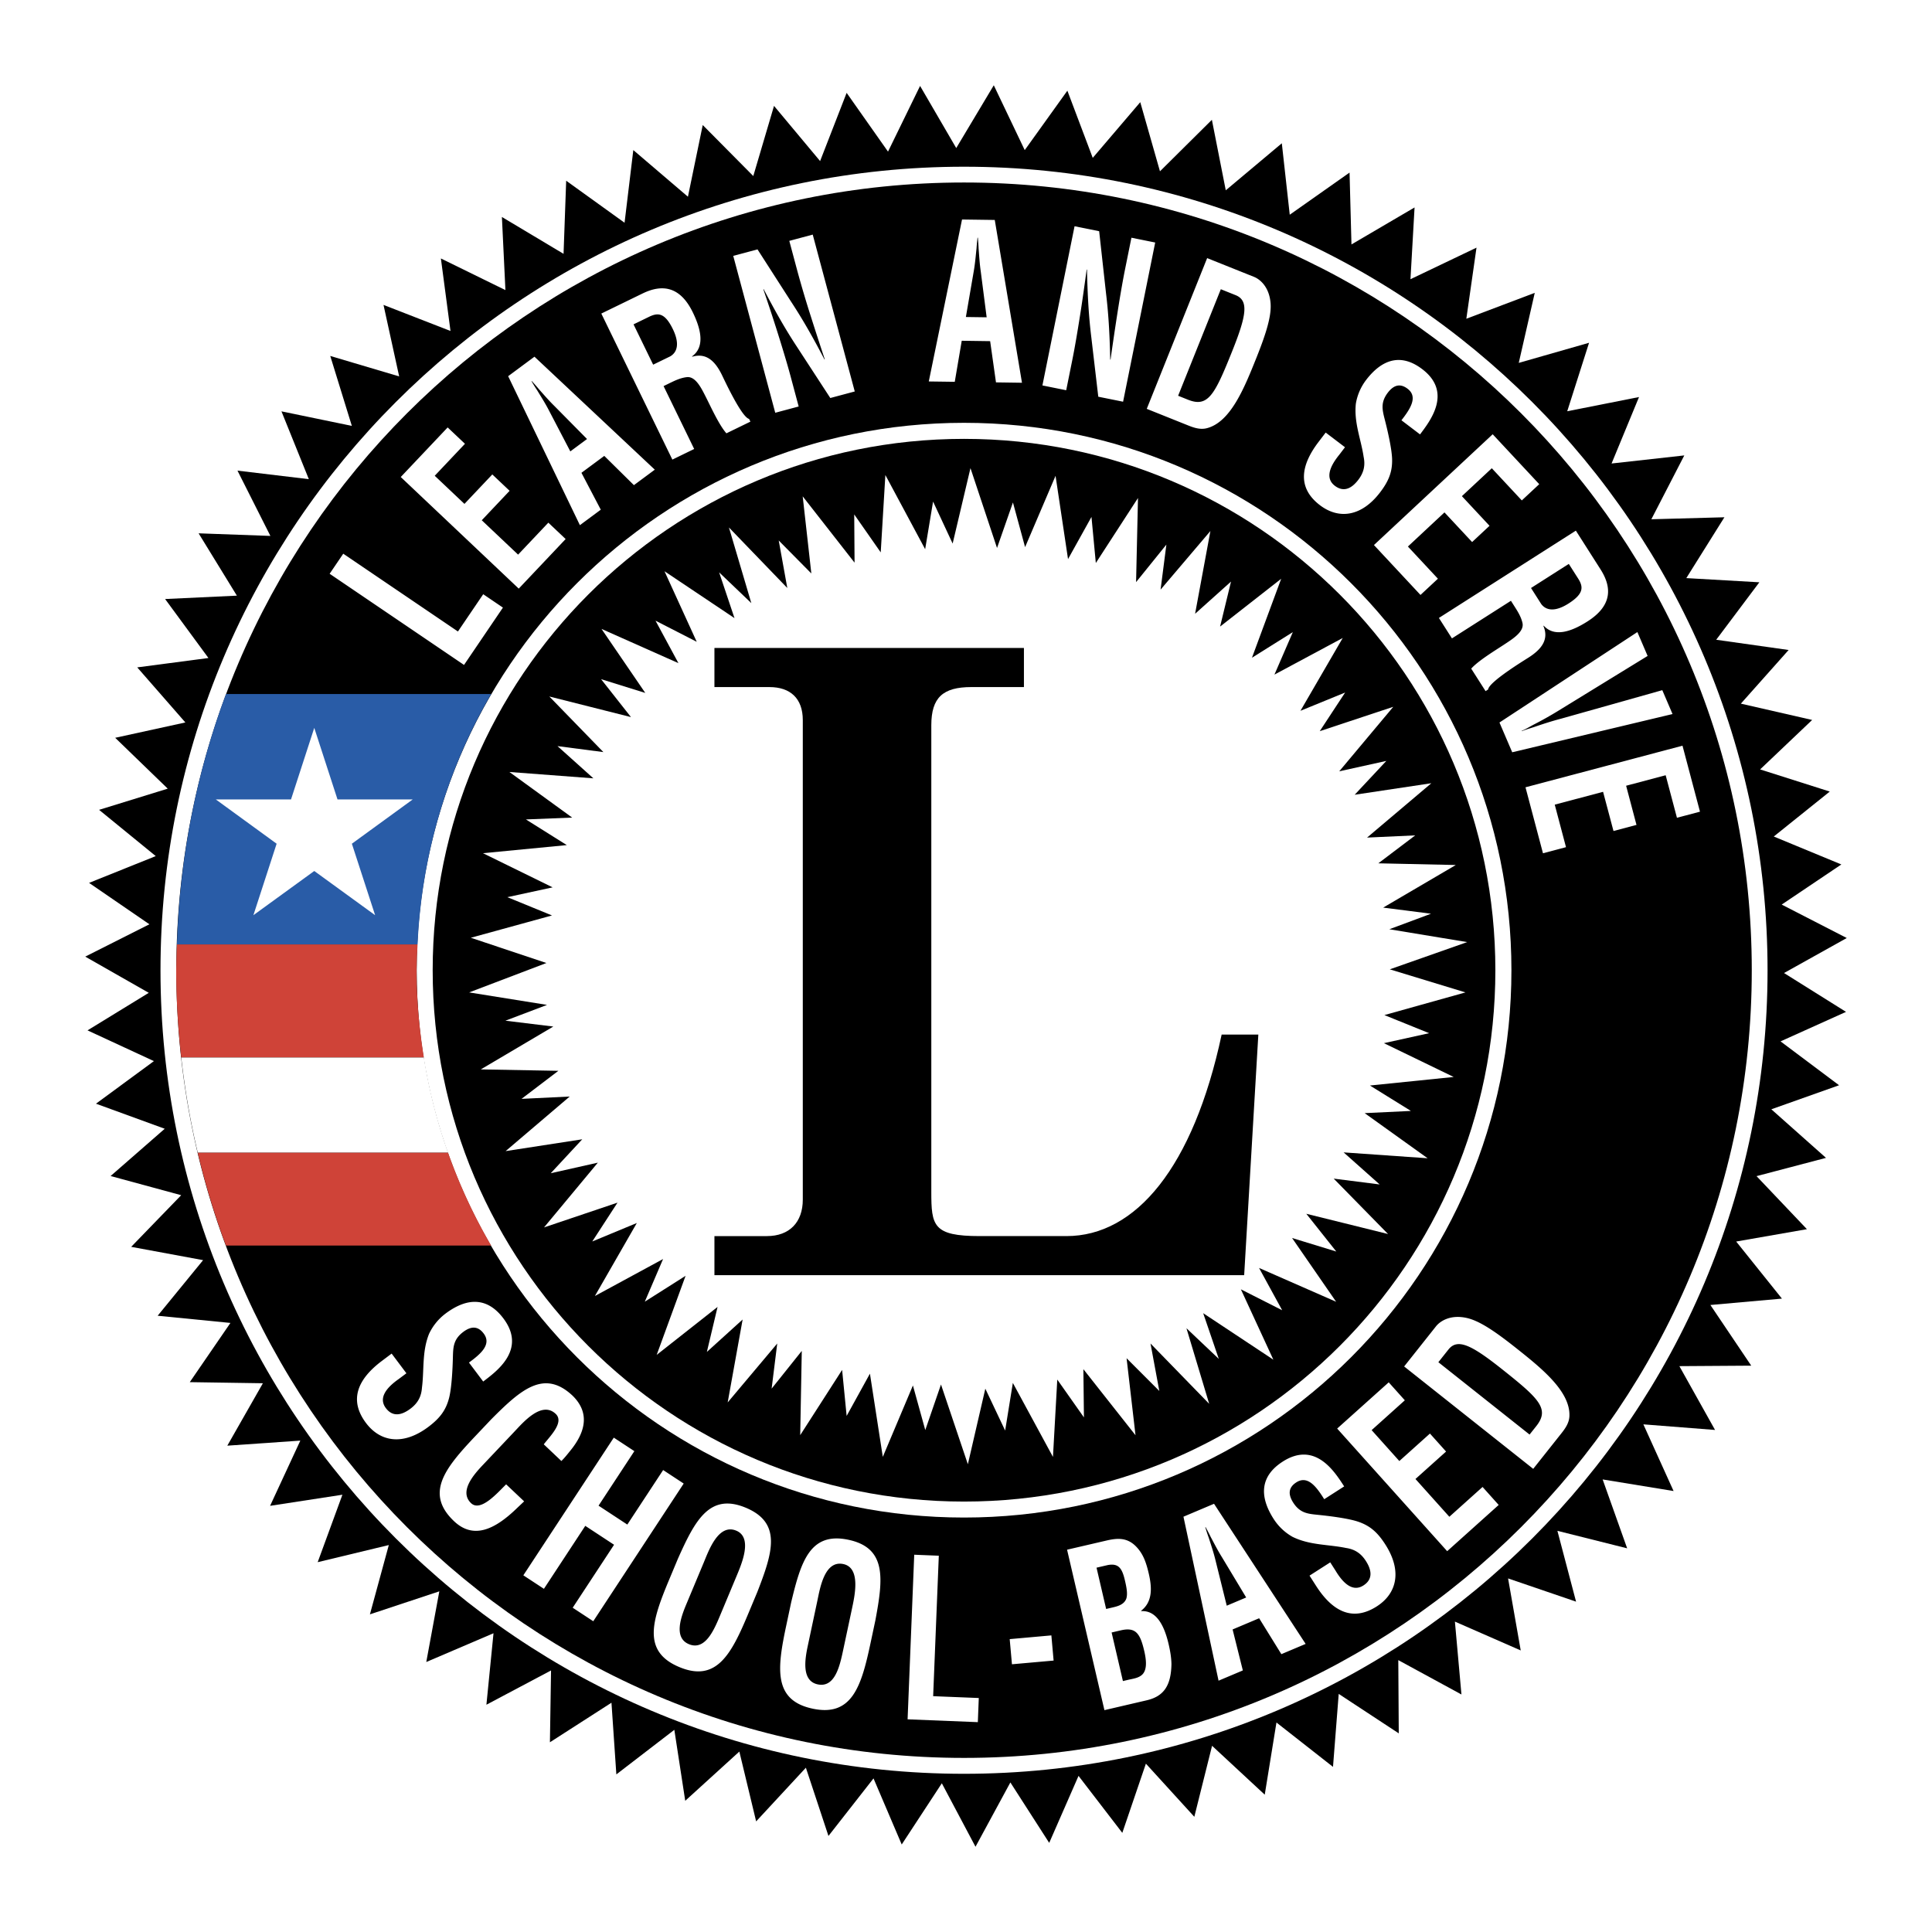 <svg xmlns="http://www.w3.org/2000/svg" width="2500" height="2500" viewBox="0 0 192.756 192.756"><g fill-rule="evenodd" clip-rule="evenodd"><path fill="#fff" d="M0 0h192.756v192.756H0V0z"/><path d="M75.156 17.562l2.068-6.997 4.598 5.506 2.647-6.807 4.128 5.863 3.199-6.555 3.608 6.2 3.746-6.265 3.088 6.47 4.254-5.93 2.531 6.703 4.741-5.556 1.966 6.896 5.18-5.137 1.385 7.033 5.592-4.691.791 7.127 5.967-4.204.191 7.169 6.295-3.69-.408 7.159 6.588-3.149-1.014 7.093 6.826-2.584-1.596 6.989 7.014-2.007-2.178 6.832 7.162-1.418-2.738 6.631 7.256-.807-3.287 6.37 7.289-.199-3.801 6.07 7.287.417-4.304 5.733 7.224 1.022-4.765 5.353 7.113 1.628-5.192 4.935 6.95 2.209-5.588 4.485 6.742 2.788-5.951 4.003 6.492 3.336-6.26 3.493 6.186 3.875-6.533 2.944 5.839 4.377-6.757 2.399 5.453 4.847-6.93 1.822 5.027 5.292-7.058 1.233 4.564 5.694-7.137.637 4.075 6.053-7.17.048 3.56 6.367-7.152-.56 3.014 6.653-7.077-1.157 2.446 6.874-6.959-1.746 1.861 7.066-6.783-2.318 1.262 7.185-6.567-2.877.653 7.271-6.301-3.428.047 7.307-5.991-3.938-.57 7.281-5.642-4.426-1.168 7.201-5.256-4.878-1.77 7.084-4.832-5.302-2.353 6.905-4.368-5.685-2.925 6.684-3.875-6.03-3.479 6.417-3.359-6.332-4.002 6.106-2.814-6.594-4.495 5.743-2.253-6.809-4.962 5.356-1.676-6.967-5.399 4.911-1.087-7.08-5.785 4.447-.487-7.152-6.141 3.947.112-7.166-6.448 3.42.708-7.131-6.708 2.869 1.302-7.051-6.925 2.296 1.885-6.914-7.096 1.709 2.467-6.73-7.216 1.108 3.018-6.507-7.286.505 3.55-6.228-7.295-.11 4.056-5.908-7.26-.717 4.534-5.547-7.176-1.328 4.989-5.152-7.042-1.913 5.401-4.716-6.859-2.501 5.779-4.248-6.624-3.067 6.111-3.746-6.339-3.612 6.401-3.227-6.019-4.13 6.653-2.673-5.653-4.614 6.849-2.114-5.242-5.074 7.001-1.531-4.802-5.495 7.104-.935-4.323-5.884 7.16-.337-3.818-6.219 7.162.26-3.284-6.515 7.119.852-2.731-6.766 7.023 1.452-2.154-6.979 6.875 2.041-1.562-7.133 6.683 2.6-.958-7.235 6.438 3.156-.351-7.295 6.151 3.677.262-7.295 5.824 4.193.874-7.25 5.449 4.654 1.477-7.152 5.044 5.089z"/><path d="M96.181 176.972c44.28 0 80.168-35.896 80.168-80.169 0-44.281-35.889-80.17-80.168-80.17-44.274 0-80.169 35.889-80.169 80.17 0 44.273 35.895 80.169 80.169 80.169z" fill="#fff"/><path d="M96.181 175.387c43.405 0 78.594-35.184 78.594-78.584 0-43.406-35.189-78.595-78.594-78.595-43.402 0-78.59 35.189-78.59 78.595 0 43.4 35.188 78.584 78.59 78.584z"/><path d="M96.181 151.406c30.161 0 54.614-24.444 54.614-54.604s-24.453-54.617-54.614-54.617c-30.16 0-54.607 24.457-54.607 54.617 0 30.16 24.447 54.604 54.607 54.604z" fill="#fff"/><path d="M96.181 149.812c29.278 0 53.012-23.731 53.012-53.01 0-29.281-23.734-53.016-53.012-53.016-29.275 0-53.013 23.735-53.013 53.016 0 29.279 23.738 53.01 53.013 53.01z"/><path fill="#fff" d="M54.517 96.079l-7.711 2.934 7.771 1.246-4.153 1.576 4.781.583-7.235 4.276 7.738.142-3.675 2.798 4.807-.233-6.394 5.446 7.646-1.179-3.144 3.386 4.699-1.056-5.37 6.462 7.332-2.472-2.518 3.875 4.446-1.844-4.184 7.284 6.802-3.689-1.821 4.252 4.067-2.577-2.883 7.888 6.074-4.785-1.067 4.49 3.568-3.234-1.491 8.271 4.943-5.876-.559 4.501 3.008-3.763-.156 8.404 4.181-6.508.451 4.59 2.324-4.217 1.284 8.304 3.005-7.125 1.233 4.45 1.567-4.547 2.682 7.957 1.742-7.539 1.978 4.177.768-4.752 4.002 7.383.431-7.717 2.659 3.774-.055-4.811 5.201 6.593-.891-7.686 3.266 3.268-.879-4.736 5.856 6.019-2.27-7.543 3.227 3.057-1.557-4.559 7.002 4.64-3.24-7.02 4.119 2.087-2.307-4.22 7.69 3.374-4.395-6.362 4.412 1.35-2.992-3.767 8.154 2.02-5.42-5.528 4.584.582-3.595-3.199 8.381.587-6.282-4.503 4.614-.22-4.088-2.536 8.357-.853-6.963-3.372 4.512-.996-4.463-1.806 8.088-2.262-7.551-2.302 7.721-2.718-7.766-1.282 4.158-1.549-4.773-.61 7.246-4.25-7.73-.169 3.683-2.788-4.806.221 6.414-5.424-7.649 1.15 3.158-3.376-4.699 1.038 5.391-6.436-7.336 2.432 2.533-3.856-4.457 1.822 4.217-7.265-6.813 3.654 1.836-4.239-4.078 2.556 2.914-7.877-6.094 4.768 1.09-4.489-3.584 3.213 1.528-8.258-4.971 5.847.578-4.491-3.023 3.744.191-8.394-4.207 6.486-.434-4.598-2.339 4.209-1.245-8.31-3.039 7.115-1.213-4.456-1.587 4.541-2.65-7.967-1.778 7.527-1.953-4.19-.79 4.752-3.97-7.401-.463 7.718-2.644-3.786.034 4.812-5.175-6.616.862 7.693-3.254-3.29.856 4.74-5.823-6.038 2.234 7.548-3.212-3.07 1.533 4.567-6.983-4.677 3.214 7.037-4.111-2.106 2.287 4.237-7.673-3.414 4.365 6.386-4.409-1.373 2.982 3.784-8.147-2.056 5.393 5.547-4.578-.597 3.581 3.215-8.378-.633 6.262 4.549-4.615.185 4.08 2.561-8.365.808 6.949 3.407-4.515.98 4.453 1.823-8.099 2.226 7.542 2.519z"/><path d="M49.007 69.243H22.544c-2.921 7.816-4.615 16.219-4.894 24.982h24.01c.418-9.079 3.024-17.583 7.347-24.982z" fill="#295ca7"/><path d="M41.563 96.761c0-.17.011-.34.013-.51.006-.682.054-1.351.085-2.026h-24.01c-.021.675-.054 1.348-.058 2.026-.001.17-.013.34-.013.51 0 2.957.184 5.873.503 8.747h24.208c-.46-2.852-.728-5.769-.728-8.747zM22.543 124.267h26.461a54.487 54.487 0 0 1-4.305-9.278H19.726a78.02 78.02 0 0 0 2.817 9.278z" fill="#cf4338"/><path d="M18.084 105.508c.36 3.221.905 6.388 1.642 9.48H44.7a54.28 54.28 0 0 1-2.408-9.48H18.084zM21.53 79.759h7.505l2.319-7.138 2.319 7.138h7.506l-6.073 4.418 2.319 7.131-6.071-4.409-6.073 4.409 2.318-7.131-6.069-4.418z" fill="#fff"/><path d="M76.517 123.325c2.251 0 3.578-1.383 3.578-3.638V71.844c0-2.166-1.247-3.294-3.324-3.294h-5.492v-3.9h30.879v3.899h-5.246c-2.828 0-3.995 1.037-3.995 3.812v46.545c0 3.378.166 4.419 4.828 4.419h8.656c6.91 0 12.648-6.848 15.484-20.107h3.66l-1.414 24.008H71.279v-3.9h5.238v-.001z"/><path fill="#fff" d="M46.296 66.341l-13.408-9.096 1.358-2.002 11.442 7.761 2.523-3.718 1.966 1.334-3.881 5.721zM51.755 58.726L39.983 47.592l4.68-4.947 1.727 1.632-3.017 3.19 2.966 2.806 2.779-2.939 1.726 1.634-2.779 2.938 3.626 3.429 3.017-3.189 1.726 1.633-4.679 4.947zM57.856 52.395l-7.157-14.862 2.625-1.945 12.005 11.271-2.084 1.544-2.957-2.918-2.278 1.687 1.93 3.68-2.084 1.543zm-.955-7.359l1.667-1.235-3.267-3.306c-.547-.536-1.026-1.096-1.531-1.662-.233-.284-.48-.56-.713-.815l-.028.02c.178.299.369.614.574.919.394.649.79 1.271 1.143 1.95l2.155 4.129zM66.205 38.52l3.053 6.275-2.176 1.059-7.089-14.57 4.118-2.004c1.88-.914 3.708-.794 5.012 1.887.775 1.593 1.262 3.422-.076 4.386l.018.038c1.394-.414 2.284.428 2.964 1.826.293.603 1.97 4.208 2.707 4.378l.132.272-2.394 1.165c-.718-.804-1.541-2.614-2.029-3.578-.45-.886-1.03-2.117-1.908-2.027-.695.073-1.323.403-1.944.705l-.388.188zm-1.04-2.137l1.71-.832c.686-.407.962-1.261.253-2.719-.794-1.632-1.47-1.639-2.304-1.257l-1.616.786 1.957 4.022zM78.749 24.032l2.337-.626 4.193 15.651-2.439.653-3.312-5.084c-1.116-1.692-2.125-3.457-3.335-5.772l-.034.009c.43 1.272.956 2.832 1.446 4.399.487 1.547.956 3.099 1.291 4.352l.788 2.942-2.337.626-4.191-15.652 2.421-.648 3.346 5.209c1.086 1.655 2.085 3.378 3.334 5.772l.033-.009a329.449 329.449 0 0 1-1.424-4.383 105.507 105.507 0 0 1-1.296-4.372l-.821-3.067zM92.665 38.058L95.982 21.9l3.266.045 2.715 16.242-2.594-.037-.582-4.113-2.834-.04-.696 4.096-2.592-.035zm3.701-6.43l2.073.029-.594-4.611c-.109-.758-.15-1.492-.209-2.25-.012-.368-.043-.735-.072-1.082h-.035c-.039.345-.078.711-.102 1.079-.08.755-.141 1.489-.271 2.243l-.79 4.592zM112.883 23.717l2.371.479-3.203 15.883-2.475-.499-.707-6.027c-.244-2.012-.363-4.041-.42-6.653l-.033-.006c-.182 1.33-.402 2.959-.66 4.583-.252 1.602-.521 3.2-.779 4.471l-.602 2.986-2.373-.479 3.207-15.883 2.455.496.68 6.154c.238 1.965.367 3.952.422 6.652l.033.007c.205-1.457.434-3.02.674-4.559.24-1.538.496-3.073.781-4.492l.629-3.113zM114.412 40.791l6.025-15.04 4.684 1.876c.547.219 1.516.957 1.645 2.637.096 1.249-.428 2.971-1.424 5.458-1.189 2.968-2.562 6.397-4.945 7.002-.643.162-1.268-.043-1.83-.268l-4.155-1.665zm4.108-.914c2.006.803 2.664-.469 4.408-4.821 1.422-3.549 1.695-5.069.348-5.609l-1.475-.591-4.26 10.628.979.393zM139.822 41.931c.891-1.143 1.672-2.34.613-3.145-.648-.493-1.309-.48-1.977.397-.744.979-.537 1.735-.299 2.676.254.98.689 2.833.73 3.895.045 1.31-.338 2.241-1.188 3.358-1.857 2.441-4.119 2.73-6.004 1.297-2.311-1.758-1.906-4.002-.154-6.306l.721-.946 1.926 1.465-.576.756c-.996 1.224-1.387 2.365-.438 3.088.812.617 1.602.377 2.348-.602.576-.757.693-1.483.525-2.289-.258-1.744-.975-3.401-.777-5.288a5.337 5.337 0 0 1 1.008-2.354c1.676-2.202 3.582-2.652 5.617-1.103 3.068 2.334.734 5.229-.219 6.511l-1.856-1.41zM137.078 54.379l11.848-11.053 4.644 4.98-1.738 1.621-2.994-3.21-2.984 2.785 2.757 2.957-1.738 1.622-2.758-2.958-3.648 3.405 2.994 3.21-1.738 1.62-4.645-4.979zM150.746 59.941l-5.885 3.751-1.301-2.04 13.664-8.71 2.461 3.863c1.125 1.763 1.213 3.592-1.301 5.194-1.494.952-3.256 1.646-4.365.426l-.035.023c.57 1.337-.164 2.317-1.475 3.154-.566.36-3.955 2.439-4.039 3.189l-.254.163-1.432-2.244c.717-.805 2.42-1.83 3.32-2.425.83-.549 1.986-1.266 1.795-2.128-.152-.681-.551-1.268-.922-1.851l-.231-.365zm2.004-1.276l1.021 1.603c.482.636 1.363.812 2.729-.059 1.531-.976 1.461-1.649.986-2.433l-.967-1.515-3.769 2.404zM165.848 68.858l1.021 2.383-15.994 3.814-1.273-2.97 13.76-9.024 1.021 2.383-8.951 5.494a35.86 35.86 0 0 1-2.424 1.36c-.383.203-.773.444-1.191.623l.014.032c.418-.179.861-.294 1.271-.433.883-.302 1.77-.589 2.658-.82l10.088-2.842zM152.199 78.548l15.664-4.15 1.744 6.582-2.298.609-1.125-4.243-3.946 1.047 1.035 3.908-2.294.609-1.04-3.91-4.822 1.279 1.123 4.243-2.297.609-1.744-6.583zM46.789 135.944c1.185-.867 2.279-1.818 1.468-2.898-.495-.66-1.144-.831-2.038-.16-.999.75-1.005 1.545-1.034 2.529-.024 1.027-.111 2.955-.366 4.002-.319 1.291-.95 2.093-2.089 2.949-2.49 1.867-4.775 1.521-6.217-.398-1.768-2.355-.752-4.435 1.597-6.196l.964-.724 1.473 1.964-.771.577c-1.311.919-2.008 1.925-1.282 2.893.621.827 1.459.812 2.458.062.771-.579 1.086-1.254 1.146-2.088.231-1.772-.008-3.589.707-5.374a5.408 5.408 0 0 1 1.637-2.019c2.243-1.684 4.228-1.594 5.786.481 2.346 3.127-.731 5.306-2.019 6.292l-1.42-1.892zM52.294 149.791l-.687.649c-2.152 2.096-4.32 3.212-6.306 1.331-2.928-2.771-.919-5.275 2.093-8.459l1.612-1.702c2.954-2.967 5.284-5.047 8.136-2.347 1.561 1.538 1.489 3.4-.313 5.559-.26.325-.521.652-.82.943l-1.757-1.664c.646-.836 2.065-2.208 1.188-3.04-1.4-1.325-3.259.867-4.133 1.79l-3.134 3.312c-.933.986-2.391 2.653-1.17 3.811.981.928 2.734-1.154 3.496-1.881l1.795 1.698zM52.214 157.17l9.024-13.737 2.052 1.348-3.573 5.44 2.871 1.885 3.574-5.439 2.051 1.347-9.023 13.737-2.052-1.348 4.127-6.282-2.872-1.886-4.126 6.282-2.053-1.347zM67.639 155.507c1.71-3.822 3.153-6.592 6.776-5.078 3.624 1.516 2.667 4.487 1.149 8.391l-.904 2.163c-1.689 4.043-3.166 6.895-6.886 5.34-3.72-1.555-2.729-4.608-1.04-8.653l.905-2.163zm.833 4.553c-.523 1.252-1.296 3.328.257 3.978 1.617.676 2.504-1.399 3.112-2.855l1.622-3.882c.507-1.214 1.68-3.882-.003-4.585-1.779-.743-2.741 1.966-3.23 3.139l-1.758 4.205zM78.935 159.869c.974-4.071 1.879-7.061 5.72-6.243 3.841.818 3.451 3.915 2.682 8.031l-.488 2.294c-.912 4.285-1.835 7.361-5.779 6.521-3.943-.839-3.535-4.023-2.622-8.311l.487-2.292zm1.661 4.319c-.283 1.329-.658 3.512.988 3.862 1.715.364 2.201-1.84 2.53-3.382l.876-4.116c.273-1.285.932-4.126-.852-4.506-1.886-.4-2.33 2.44-2.594 3.683l-.948 4.459zM90.551 171.537l.662-16.422 2.452.099-.564 14.014 4.553.183-.095 2.408-7.008-.282zM100.963 166.045l-.225-2.509 4.157-.373.224 2.512-4.156.37zM110.189 170.622l-3.727-16.008 3.857-.896c1.025-.24 2.053-.389 2.99.54.75.749 1.049 1.647 1.303 2.735.322 1.387.402 2.809-.758 3.708l.012.042c1.402-.078 2.242 1.211 2.725 3.282.154.66.273 1.331.285 2.003-.039 2.147-.762 3.215-2.471 3.612l-4.216.982zm.614-10.199c.582-.136 1.342-.268 1.578-.953.127-.457.033-1.02-.146-1.787-.277-1.196-.621-1.746-1.725-1.534l-1.109.258.959 4.119.443-.103zm1.742 7.176c.496-.115 1.023-.17 1.396-.505.562-.514.406-1.579.217-2.39-.402-1.729-.846-2.391-2.33-2.045l-.922.215 1.127 4.845.512-.12zM121.576 167.682l-3.502-16.36 3.051-1.29 9.139 13.981-2.422 1.022-2.217-3.582-2.648 1.118 1.021 4.088-2.422 1.023zm.817-7.482l1.939-.819-2.43-4.04c-.412-.659-.75-1.325-1.113-2.004-.16-.337-.338-.666-.506-.975l-.033.014c.105.336.217.692.346 1.043.234.733.475 1.44.66 2.195l1.137 4.586zM132.117 149.576c-.777-1.245-1.646-2.407-2.783-1.68-.693.444-.912 1.079-.309 2.021.674 1.052 1.465 1.117 2.445 1.217 1.021.102 2.938.331 3.965.663 1.264.413 2.016 1.102 2.783 2.302 1.68 2.619 1.166 4.875-.855 6.17-2.48 1.588-4.477.422-6.061-2.051l-.65-1.017 2.066-1.324.52.813c.82 1.375 1.77 2.145 2.789 1.492.871-.558.918-1.395.244-2.446-.52-.812-1.17-1.176-1.996-1.297-1.752-.362-3.58-.258-5.309-1.103a5.373 5.373 0 0 1-1.889-1.782c-1.514-2.36-1.279-4.334.906-5.733 3.291-2.109 5.236 1.121 6.125 2.478l-1.991 1.277zM144.385 154.762l-10.975-12.234 5.143-4.612 1.607 1.793-3.312 2.975 2.763 3.083 3.055-2.741 1.609 1.795-3.054 2.739 3.381 3.768 3.314-2.974 1.609 1.795-5.14 4.613zM152.969 146.547l-12.877-10.215 3.182-4.01c.371-.467 1.371-1.197 3.039-.834 1.242.269 2.766 1.276 4.895 2.964 2.541 2.016 5.477 4.346 5.373 6.836-.027.672-.408 1.221-.789 1.701l-2.823 3.558zm.302-4.258c1.359-1.718.314-2.727-3.41-5.682-3.039-2.411-4.438-3.117-5.352-1.963l-1.004 1.264 9.1 7.218.666-.837z"/></g></svg>
